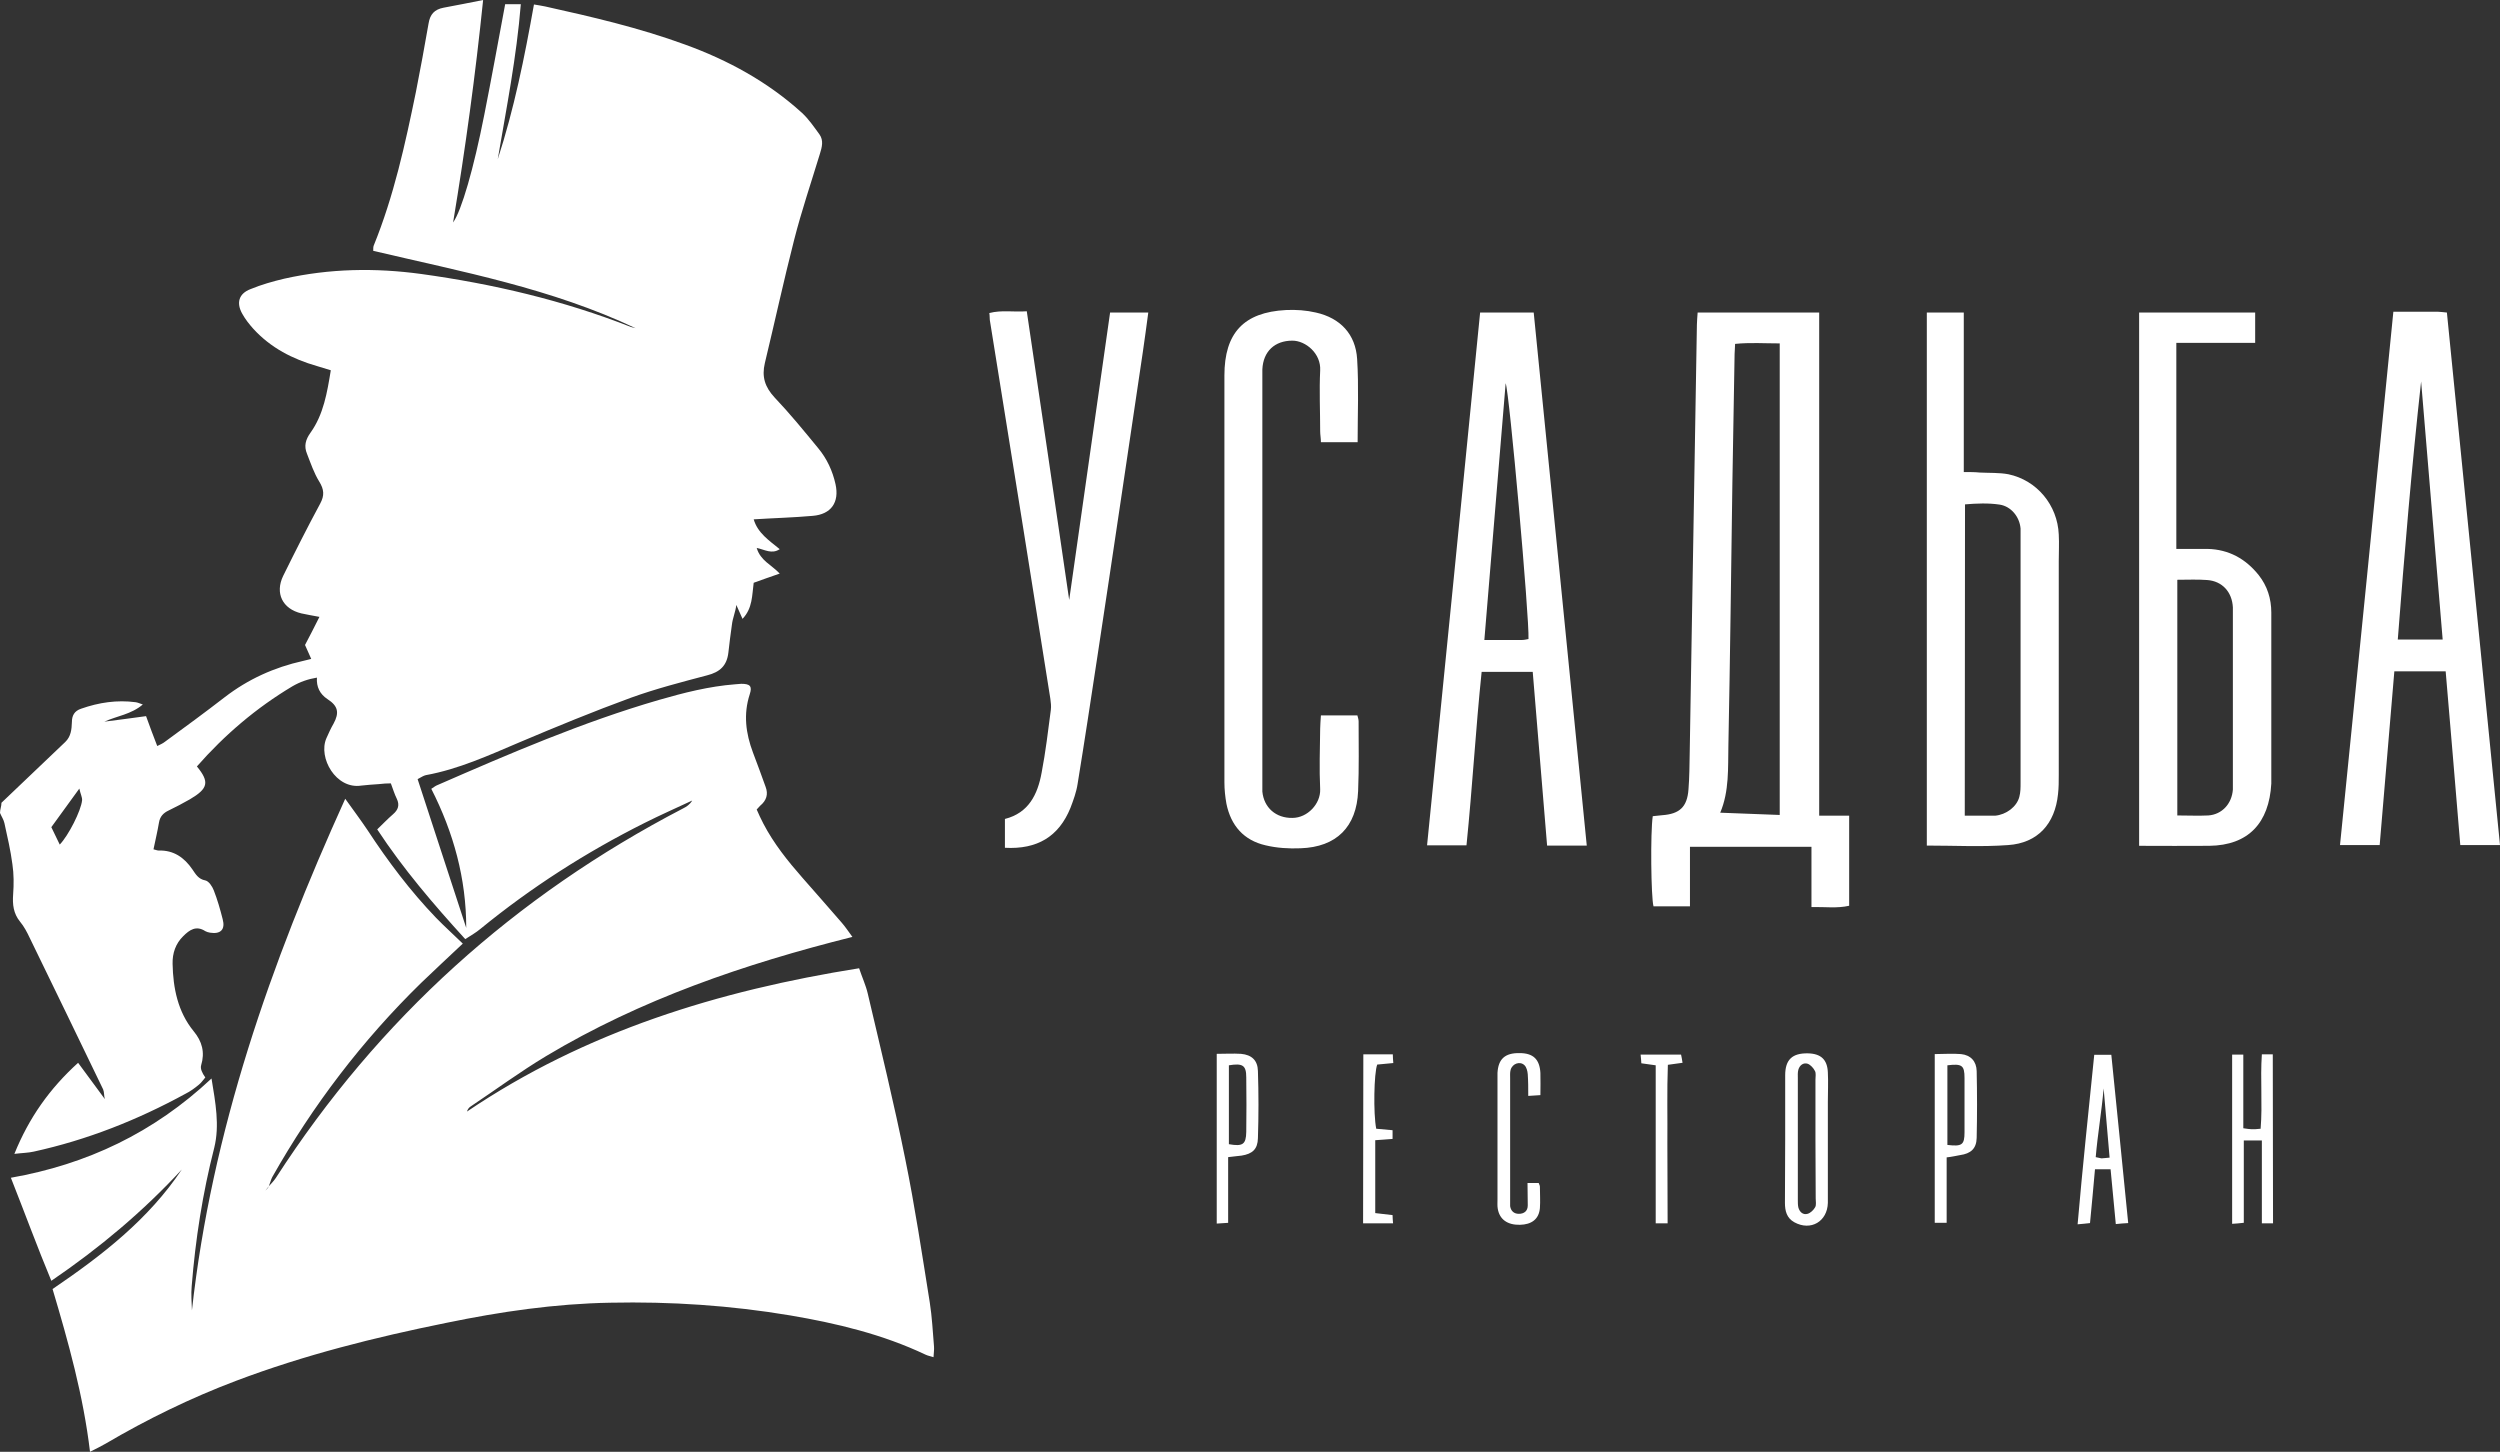 <svg width="508" height="295" viewBox="0 0 508 295" fill="none" xmlns="http://www.w3.org/2000/svg" xmlns:xlink="http://www.w3.org/1999/xlink">
	<rect x="0" y="0" width="508" height="295" fill="#333333" stroke="none"/>
	<desc>
			Created with Pixso.
	</desc>
	<defs/>
	<path id="path" d="M0.3 163.12C4.63 159.02 8.97 154.88 13.25 150.78C14.41 149.67 14.56 148.25 14.61 146.74C14.61 145.42 15.11 144.46 16.48 144.01C20.1 142.74 23.78 142.19 27.56 142.69C27.97 142.74 28.37 142.94 29.02 143.15C26.66 145.17 23.78 145.47 21.21 146.64C23.98 146.28 26.81 145.93 29.68 145.52C30.43 147.6 31.14 149.52 31.95 151.59C32.55 151.29 33.06 151.09 33.51 150.73C37.59 147.75 41.67 144.76 45.65 141.68C50.44 137.99 55.73 135.61 61.58 134.3C62.08 134.2 62.54 134.05 63.24 133.89C62.79 132.93 62.44 132.07 61.98 131.06C62.89 129.34 63.85 127.47 64.91 125.35C63.5 125.09 62.39 124.89 61.23 124.64C57.4 123.73 55.83 120.54 57.55 117C59.97 112.1 62.44 107.19 65.06 102.34C65.96 100.67 65.86 99.46 64.86 97.84C63.8 96.12 63.14 94.15 62.39 92.23C61.73 90.66 62.08 89.34 63.09 87.93C65.76 84.19 66.47 79.79 67.22 75.24C66.17 74.93 65.26 74.63 64.4 74.38C59.46 72.96 55.03 70.69 51.5 66.84C50.64 65.88 49.84 64.87 49.23 63.76C47.97 61.53 48.53 59.66 50.9 58.75C53.11 57.84 55.43 57.18 57.75 56.63C66.97 54.56 76.25 54.4 85.57 55.67C100.18 57.69 114.45 61.03 128.2 66.44C128.51 66.54 128.86 66.59 129.16 66.69C112.03 58.6 94.04 55.26 75.84 50.97C75.84 50.51 75.84 50.16 75.94 49.9C80.03 39.84 82.34 29.27 84.51 18.7C85.42 14.1 86.27 9.45 87.08 4.8C87.38 2.93 88.24 1.92 90.16 1.56C92.73 1.11 95.3 0.55 98.17 0C96.61 15.22 94.59 30.03 92.07 45.2C93.78 42.82 96.25 34.28 98.42 23.26C99.88 15.87 101.24 8.44 102.65 0.85L105.83 0.85C104.97 11.57 102.91 21.94 101.14 32.36C104.47 22.14 106.58 11.68 108.5 0.91C109.36 1.06 110.06 1.16 110.77 1.31C120.34 3.43 129.92 5.66 139.19 9.05C147.96 12.23 156.02 16.63 162.98 22.95C164.34 24.22 165.4 25.78 166.51 27.3C167.41 28.56 167.01 29.93 166.61 31.24C164.84 37.06 162.88 42.82 161.37 48.74C159.25 57.03 157.43 65.43 155.42 73.77C154.76 76.55 155.42 78.62 157.38 80.75C160.51 84.04 163.38 87.57 166.25 91.06C168.02 93.19 169.18 95.67 169.78 98.4C170.59 102.09 168.88 104.51 165.15 104.82C161.21 105.17 157.28 105.27 153.15 105.53C153.96 108.31 156.28 109.82 158.44 111.59C156.83 112.66 155.42 111.69 153.76 111.34C154.51 113.92 156.78 114.78 158.44 116.55C156.58 117.21 154.92 117.76 153.15 118.42C152.8 120.95 152.95 123.58 150.88 125.75C150.43 124.74 150.03 123.83 149.62 122.92C149.47 124.29 148.87 125.6 148.72 126.97C148.46 128.84 148.21 130.71 148.01 132.58C147.71 135.26 146.3 136.57 143.68 137.23C138.49 138.6 133.24 139.96 128.2 141.78C120.6 144.56 113.09 147.65 105.58 150.83C99.38 153.46 93.23 156.29 86.53 157.51C86.07 157.61 85.62 157.91 84.86 158.32C88.14 168.43 91.47 178.49 94.74 188.55C94.74 178.54 92.17 169.19 87.64 160.29C88.19 159.93 88.49 159.68 88.89 159.53C103.61 153.11 118.38 146.74 133.85 142.24C138.94 140.77 144.08 139.46 149.37 139.05C149.77 139.05 150.23 138.95 150.63 138.95C152.39 138.95 152.9 139.41 152.35 141.07C151.03 145.12 151.54 149.01 153 152.91C153.91 155.23 154.71 157.56 155.57 159.88C156.14 161.37 155.77 162.65 154.46 163.73C154.46 163.73 154.11 164.08 153.76 164.49C154.16 165.4 154.61 166.41 155.12 167.37C157.23 171.41 160.06 174.95 163.08 178.39C165.75 181.43 168.42 184.46 171.04 187.49C171.75 188.3 172.35 189.21 173.21 190.38C151.24 195.89 130.22 203.07 110.97 214.6C105.68 217.78 100.74 221.42 95.6 224.86C95.3 225.06 95.04 225.37 94.89 225.87C118.98 209.59 146 201.3 174.57 196.75C175.17 198.57 175.93 200.18 176.33 201.9C178.95 213.08 181.68 224.25 183.94 235.48C185.91 245.14 187.37 254.9 188.93 264.66C189.39 267.59 189.54 270.62 189.79 273.61C189.84 274.26 189.74 274.92 189.69 275.78C189.03 275.58 188.53 275.48 188.08 275.27C179.36 271.13 170.03 268.9 160.56 267.29C148.46 265.26 136.27 264.45 124.02 264.71C112.78 264.91 101.7 266.53 90.71 268.8C76.2 271.74 61.88 275.32 47.97 280.58C38.75 284.07 29.93 288.37 21.41 293.38C20.46 293.93 19.5 294.39 18.29 295C16.93 283.57 13.9 272.75 10.68 261.93C20.81 255.05 30.18 247.77 36.94 237.65C29.07 246.15 20.31 253.53 10.43 260.26C7.55 253.33 5.03 246.45 2.21 239.32C17.68 236.59 31.24 230.17 42.98 219.15C43.79 224.1 44.65 228.65 43.54 233.2C41.17 242.46 39.71 251.86 38.95 261.37C38.8 262.99 38.95 264.6 39 266.27C43.03 229.87 54.93 195.89 70.15 162.31C71.86 164.69 73.32 166.66 74.68 168.68C78.82 175 83.35 181.02 88.59 186.48C90.31 188.25 92.17 189.92 94.04 191.74C91.16 194.47 88.34 197.05 85.57 199.73C73.62 211.41 63.55 224.61 55.33 239.17C55.03 239.73 54.88 240.44 54.63 241.04C54.17 241.65 53.67 242.26 53.21 242.86C53.52 242.15 54.32 241.75 54.63 241.04C55.13 240.49 55.63 239.98 56.04 239.37C76.95 206.96 104.67 182.03 138.79 164.28C139.49 163.93 140.2 163.47 140.65 162.67C137.43 164.18 134.2 165.6 130.98 167.22C119.08 173.18 107.95 180.31 97.61 188.76C96.71 189.52 95.7 190.07 94.54 190.83C88.04 183.7 81.94 176.57 76.65 168.53C77.76 167.47 78.76 166.41 79.87 165.45C80.93 164.54 81.23 163.58 80.63 162.31C80.18 161.4 79.87 160.39 79.42 159.18C78.66 159.18 77.81 159.23 77 159.33C75.79 159.43 74.58 159.48 73.42 159.63C68.28 160.44 64.6 153.97 66.32 150.02C66.77 149.01 67.22 148 67.78 147.04C68.99 144.82 68.69 143.45 66.57 142.08C64.99 141.04 64.27 139.57 64.4 137.69C62.59 137.99 60.98 138.55 59.41 139.46C52.06 143.85 45.65 149.32 40.01 155.74C42.63 158.92 42.28 160.24 38.6 162.41C37.19 163.22 35.73 163.98 34.27 164.69C33.21 165.19 32.5 165.9 32.3 167.17C32 168.94 31.59 170.65 31.19 172.58C31.64 172.68 31.95 172.83 32.25 172.83C35.27 172.73 37.44 174.24 39.1 176.67C39.76 177.63 40.31 178.64 41.72 178.9C42.43 179.05 43.13 180.11 43.44 180.92C44.19 182.84 44.75 184.81 45.25 186.79C45.81 188.86 44.85 189.87 42.68 189.52C42.33 189.46 41.98 189.36 41.72 189.21C39.86 188 38.5 188.96 37.24 190.22C35.68 191.74 35.02 193.71 35.07 195.84C35.17 200.79 36.13 205.6 39.35 209.54C41.07 211.61 41.67 213.84 40.87 216.47C40.67 217.17 41.07 218.03 41.72 218.94C41.27 219.45 40.92 220.01 40.41 220.41C39.56 221.12 38.65 221.78 37.64 222.28C27.91 227.59 17.68 231.64 6.85 234.01C5.69 234.27 4.53 234.27 2.92 234.47C5.89 227.14 10.07 221.22 15.87 215.96C17.73 218.49 19.55 220.92 21.31 223.34C21.11 222.74 21.21 221.98 20.96 221.37C16.02 211.11 11.03 200.84 6.04 190.58C5.49 189.41 4.88 188.25 4.08 187.29C2.72 185.62 2.52 183.8 2.67 181.73C2.82 179.71 2.82 177.63 2.52 175.61C2.16 172.83 1.51 170.05 0.9 167.27C0.75 166.56 0.3 165.9 0 165.19C0 164.49 0.3 163.83 0.3 163.12ZM16.12 160.24C14.06 163.12 12.24 165.55 10.43 168.08C11.03 169.29 11.54 170.4 12.14 171.62C13.9 169.79 16.48 164.74 16.68 162.61C16.73 162.01 16.37 161.4 16.12 160.24Z" fill="#FFFFFF" fill-opacity="1" fill-rule="nonzero"/>
	<path id="path" d="M369.66 165.75L375.75 165.75L375.75 184.05C373.28 184.61 370.87 184.26 368.09 184.31L368.09 172.07L343.4 172.07L343.4 184.16L335.99 184.16C335.49 182.34 335.34 169.19 335.84 165.85C336.44 165.8 337.1 165.7 337.75 165.65C341.28 165.4 342.85 163.98 343.1 160.39C343.3 157.91 343.3 155.43 343.35 152.96C343.85 123.98 344.31 94.96 344.81 65.98C344.81 65.22 344.91 64.47 344.96 63.51L369.66 63.51C369.66 72 369.66 80.44 369.66 88.89C369.66 97.38 369.66 105.88 369.66 114.38L369.66 165.75ZM361.64 165.6L361.64 69.78C358.52 69.78 355.6 69.57 352.57 69.88C352.57 70.74 352.47 71.34 352.47 71.9C352.32 80.65 352.17 89.4 352.02 98.14C351.77 115.89 351.56 133.64 351.21 151.44C351.11 156.04 351.41 160.74 349.55 165.14L361.64 165.6Z" fill="#FFFFFF" fill-opacity="1" fill-rule="nonzero"/>
	<path id="path" d="M486.33 63.35C489.6 63.35 492.52 63.35 495.45 63.35C495.95 63.35 496.45 63.45 497.21 63.51C500.79 99.56 504.42 135.56 508 171.72L499.93 171.72C498.97 160.03 497.97 148.3 496.96 136.42L486.53 136.42C485.52 148.15 484.56 159.93 483.55 171.72L475.49 171.72C479.12 135.56 482.75 99.66 486.33 63.35ZM496.35 129.95C494.89 112.3 493.43 94.91 491.97 77.51C490.05 94.91 488.59 112.35 487.23 129.95L496.35 129.95Z" fill="#FFFFFF" fill-opacity="1" fill-rule="nonzero"/>
	<path id="path" d="M322.43 171.82L314.37 171.82C313.41 160.03 312.41 148.35 311.45 136.52L301.07 136.52C299.86 148.15 299.2 159.88 297.99 171.77L289.98 171.77C293.61 135.61 297.19 99.61 300.76 63.51L311.65 63.51C315.23 99.61 318.86 135.51 322.43 171.82ZM305.95 77.87C304.49 95.31 303.08 112.55 301.62 130.05C304.39 130.05 306.76 130.05 309.13 130.05C309.63 130.05 310.14 129.95 310.59 129.85C310.79 125.65 306.71 79.74 305.95 77.87Z" fill="#FFFFFF" fill-opacity="1" fill-rule="nonzero"/>
	<path id="path" d="M391.53 171.82L391.53 63.51L399.04 63.51L399.04 95.92C400.3 95.92 401.31 95.92 402.26 96.02C404.23 96.12 406.24 96.02 408.11 96.37C413.9 97.59 418.09 102.64 418.34 108.61C418.44 110.43 418.34 112.2 418.34 114.02C418.34 128.53 418.34 143 418.34 157.51C418.34 158.77 418.34 160.09 418.19 161.35C417.58 167.42 414.06 171.31 408.06 171.72C402.62 172.12 397.22 171.82 391.53 171.82ZM399.24 165.75C400.45 165.75 401.41 165.75 402.31 165.75C403.32 165.75 404.38 165.75 405.39 165.75C407.66 165.55 409.82 163.93 410.33 161.91C410.58 161 410.58 160.04 410.58 159.08C410.58 142.34 410.58 125.65 410.58 108.91C410.58 108.41 410.58 107.9 410.58 107.4C410.38 105.02 408.66 102.9 406.35 102.54C404.03 102.19 401.66 102.29 399.29 102.49L399.24 165.75Z" fill="#FFFFFF" fill-opacity="1" fill-rule="nonzero"/>
	<path id="path" d="M434.67 63.51L458.25 63.51L458.25 69.67L442.23 69.67C442.23 83.68 442.23 97.43 442.23 111.54C444.5 111.54 446.51 111.54 448.58 111.54C452.86 111.64 456.29 113.52 458.96 116.85C460.72 119.08 461.53 121.66 461.53 124.49C461.53 136.07 461.53 147.65 461.53 159.23C461.08 167.22 456.89 171.77 448.93 171.87C444.24 171.92 439.56 171.87 434.67 171.87L434.67 63.51ZM442.43 117.81L442.43 165.7C444.65 165.7 446.71 165.8 448.73 165.7C451.55 165.5 453.52 163.27 453.72 160.44C453.72 159.68 453.72 158.92 453.72 158.11C453.72 147.5 453.72 136.88 453.72 126.26C453.72 125.3 453.72 124.39 453.72 123.43C453.57 120.29 451.55 118.07 448.48 117.86C446.51 117.71 444.6 117.81 442.43 117.81Z" fill="#FFFFFF" fill-opacity="1" fill-rule="nonzero"/>
	<path id="path" d="M225.57 63.51L233.33 63.51C232.93 66.34 232.63 68.92 232.22 71.55C229.15 92.18 226.13 112.76 223 133.34C221.69 141.98 220.38 150.63 218.97 159.28C218.72 160.95 218.11 162.61 217.51 164.18C215.14 170 210.76 172.63 204.2 172.27L204.2 166.41C209.04 165.19 210.86 161.4 211.66 157C212.47 152.8 212.97 148.51 213.53 144.26C213.63 143.5 213.53 142.74 213.43 141.98C211.61 130.56 209.8 119.13 207.98 107.7C205.72 93.49 203.4 79.28 201.13 65.02C201.08 64.62 201.13 64.16 201.03 63.61C203.55 62.95 205.97 63.45 208.64 63.25C211.56 82.97 214.43 102.44 217.26 121.91C220.03 102.49 222.8 83.02 225.57 63.51Z" fill="#FFFFFF" fill-opacity="1" fill-rule="nonzero"/>
	<path id="path" d="M268.41 145.37L275.82 145.37C275.92 145.78 276.07 146.18 276.07 146.58C276.07 151.29 276.17 156.04 275.97 160.74C275.67 168.02 271.58 172.12 264.28 172.37C261.91 172.47 259.44 172.32 257.17 171.77C252.74 170.76 250.12 167.77 249.21 163.32C248.96 161.91 248.8 160.44 248.8 158.97C248.8 131.42 248.8 103.86 248.8 76.3C248.8 67.65 252.74 63.45 261.3 63C263.32 62.9 265.44 63.05 267.4 63.51C272.34 64.62 275.46 67.9 275.77 72.96C276.12 78.52 275.87 84.09 275.87 89.85L268.41 89.85C268.41 89.09 268.26 88.33 268.26 87.62C268.26 83.53 268.06 79.38 268.26 75.29C268.46 71.8 265.28 69.22 262.61 69.22C259.04 69.22 256.67 71.39 256.51 75.08C256.51 75.69 256.51 76.3 256.51 76.91C256.51 104.11 256.51 131.31 256.51 158.52C256.51 159.28 256.51 160.09 256.51 160.84C256.82 164.13 259.29 166.26 262.61 166.2C265.69 166.2 268.36 163.32 268.26 160.39C268.06 156.29 268.21 152.15 268.26 148.05C268.26 147.24 268.36 146.33 268.41 145.37Z" fill="#FFFFFF" fill-opacity="1" fill-rule="nonzero"/>
	<path id="path" d="M362.75 231.33C362.75 227.03 362.75 222.79 362.75 218.49C362.75 215.3 364.21 213.99 367.34 214.04C370.01 214.09 371.32 215.3 371.42 217.93C371.52 219.91 371.42 221.88 371.42 223.85C371.42 230.17 371.42 236.54 371.42 242.86C371.42 243.37 371.42 243.87 371.42 244.43C371.32 248.22 367.94 250.19 364.62 248.37C363.05 247.51 362.7 246.05 362.7 244.43C362.7 240.08 362.75 235.68 362.75 231.33ZM368.9 231.48C368.9 227.44 368.9 223.44 368.9 219.4C368.9 218.79 369.05 218.08 368.8 217.63C368.5 217.02 367.89 216.37 367.34 216.16C366.43 215.86 365.68 216.47 365.42 217.38C365.27 217.93 365.32 218.54 365.32 219.15C365.32 227.39 365.32 235.58 365.32 243.82C365.32 244.33 365.32 244.88 365.42 245.34C365.68 246.3 366.38 246.91 367.29 246.65C367.89 246.5 368.55 245.85 368.85 245.29C369.1 244.83 368.95 244.13 368.95 243.52C368.95 239.47 368.9 235.53 368.9 231.48Z" fill="#FFFFFF" fill-opacity="1" fill-rule="nonzero"/>
	<path id="path" d="M461.88 248.58L459.61 248.58L459.61 231.74L455.94 231.74L455.94 248.47C455.03 248.58 454.37 248.63 453.57 248.68L453.57 214.29L455.84 214.29L455.84 229.26C456.59 229.36 457.1 229.46 457.55 229.46C458.05 229.46 458.56 229.46 459.36 229.36C459.77 224.36 459.26 219.35 459.61 214.24L461.83 214.24L461.88 248.58Z" fill="#FFFFFF" fill-opacity="1" fill-rule="nonzero"/>
	<path id="path" d="M432.45 248.53C431.54 248.58 430.89 248.63 429.93 248.73C429.58 245.04 429.23 241.4 428.87 237.6L425.7 237.6C425.4 241.19 425.04 244.73 424.69 248.53C423.93 248.63 423.23 248.68 422.17 248.78C423.18 237.15 424.39 225.82 425.55 214.34L429.02 214.34C430.18 225.67 431.29 236.9 432.45 248.53ZM428.67 235.23C428.27 230.37 427.86 225.77 427.46 221.17C427.06 225.82 426.25 230.42 425.85 235.13C426.35 235.23 426.71 235.33 427.01 235.38C427.41 235.38 427.86 235.28 428.67 235.23Z" fill="#FFFFFF" fill-opacity="1" fill-rule="nonzero"/>
	<path id="path" d="M395.56 235.18L395.56 248.47L393.14 248.47L393.14 214.19C394.96 214.19 396.72 214.04 398.48 214.19C400.45 214.39 401.61 215.66 401.66 217.63C401.76 222.18 401.76 226.73 401.66 231.23C401.61 233.41 400.45 234.42 398.28 234.72C397.42 234.87 396.62 235.07 395.56 235.18ZM395.71 232.65C398.68 233 399.19 232.65 399.19 230.07C399.19 226.38 399.19 222.74 399.19 219.05C399.19 216.47 398.68 216.11 395.71 216.47L395.71 232.65Z" fill="#FFFFFF" fill-opacity="1" fill-rule="nonzero"/>
	<path id="path" d="M249.56 235.13L249.56 248.48C248.7 248.53 248.05 248.58 247.24 248.63L247.24 214.14C248.96 214.14 250.57 214.04 252.18 214.14C254.35 214.34 255.56 215.46 255.61 217.63C255.76 222.18 255.76 226.73 255.61 231.28C255.56 233.51 254.5 234.47 252.28 234.82C251.53 234.92 250.77 234.97 249.56 235.13ZM249.71 232.5C252.53 233 253.19 232.55 253.24 230.02C253.29 226.33 253.29 222.64 253.24 218.94C253.24 216.47 252.53 216.01 249.71 216.47L249.71 232.5Z" fill="#FFFFFF" fill-opacity="1" fill-rule="nonzero"/>
	<path id="path" d="M310.39 240.38L312.66 240.38C312.76 240.69 312.91 240.89 312.91 241.14C312.91 242.61 313.01 244.08 312.91 245.49C312.71 247.72 311.25 248.83 308.83 248.88C306.31 248.93 304.69 247.77 304.34 245.59C304.24 244.99 304.29 244.38 304.29 243.77C304.29 235.53 304.29 227.29 304.29 219.05C304.29 218.69 304.29 218.34 304.29 218.03C304.44 215.2 305.8 213.94 308.78 213.99C311.55 213.99 312.86 215.25 313.01 218.03C313.06 219.45 313.01 220.92 313.01 222.53C312.15 222.59 311.5 222.64 310.54 222.69C310.54 221.12 310.54 219.7 310.44 218.29C310.39 217.63 310.19 216.87 309.79 216.47C308.88 215.56 307.32 216.11 306.96 217.38C306.81 217.93 306.86 218.59 306.86 219.15C306.86 227.29 306.86 235.43 306.86 243.57C306.86 244.08 306.86 244.58 306.86 245.09C307.01 246.1 307.67 246.65 308.63 246.65C309.68 246.65 310.44 246.1 310.44 244.94C310.44 243.47 310.39 242.15 310.39 240.38Z" fill="#FFFFFF" fill-opacity="1" fill-rule="nonzero"/>
	<path id="path" d="M277.03 214.24L283.02 214.24C283.02 214.85 283.07 215.3 283.12 216.01C281.97 216.11 280.91 216.21 279.85 216.32C279.19 218.03 279.04 226.28 279.65 229.36C280.66 229.46 281.76 229.56 282.97 229.66L282.97 231.43C281.76 231.54 280.71 231.59 279.45 231.69L279.45 246.5C280.6 246.65 281.76 246.76 282.97 246.91C282.97 247.46 283.02 247.97 283.07 248.58L276.98 248.58L277.03 214.24Z" fill="#FFFFFF" fill-opacity="1" fill-rule="nonzero"/>
	<path id="path" d="M338.86 248.58L336.44 248.58L336.44 216.47C335.34 216.32 334.53 216.21 333.52 216.06C333.52 215.56 333.42 215 333.37 214.29L341.59 214.29C341.69 214.75 341.79 215.25 341.89 215.96C340.93 216.11 340.12 216.21 338.91 216.37C338.71 221.68 338.86 227.04 338.81 232.4C338.81 237.7 338.86 243.01 338.86 248.58Z" fill="#FFFFFF" fill-opacity="1" fill-rule="nonzero"/>
</svg>
